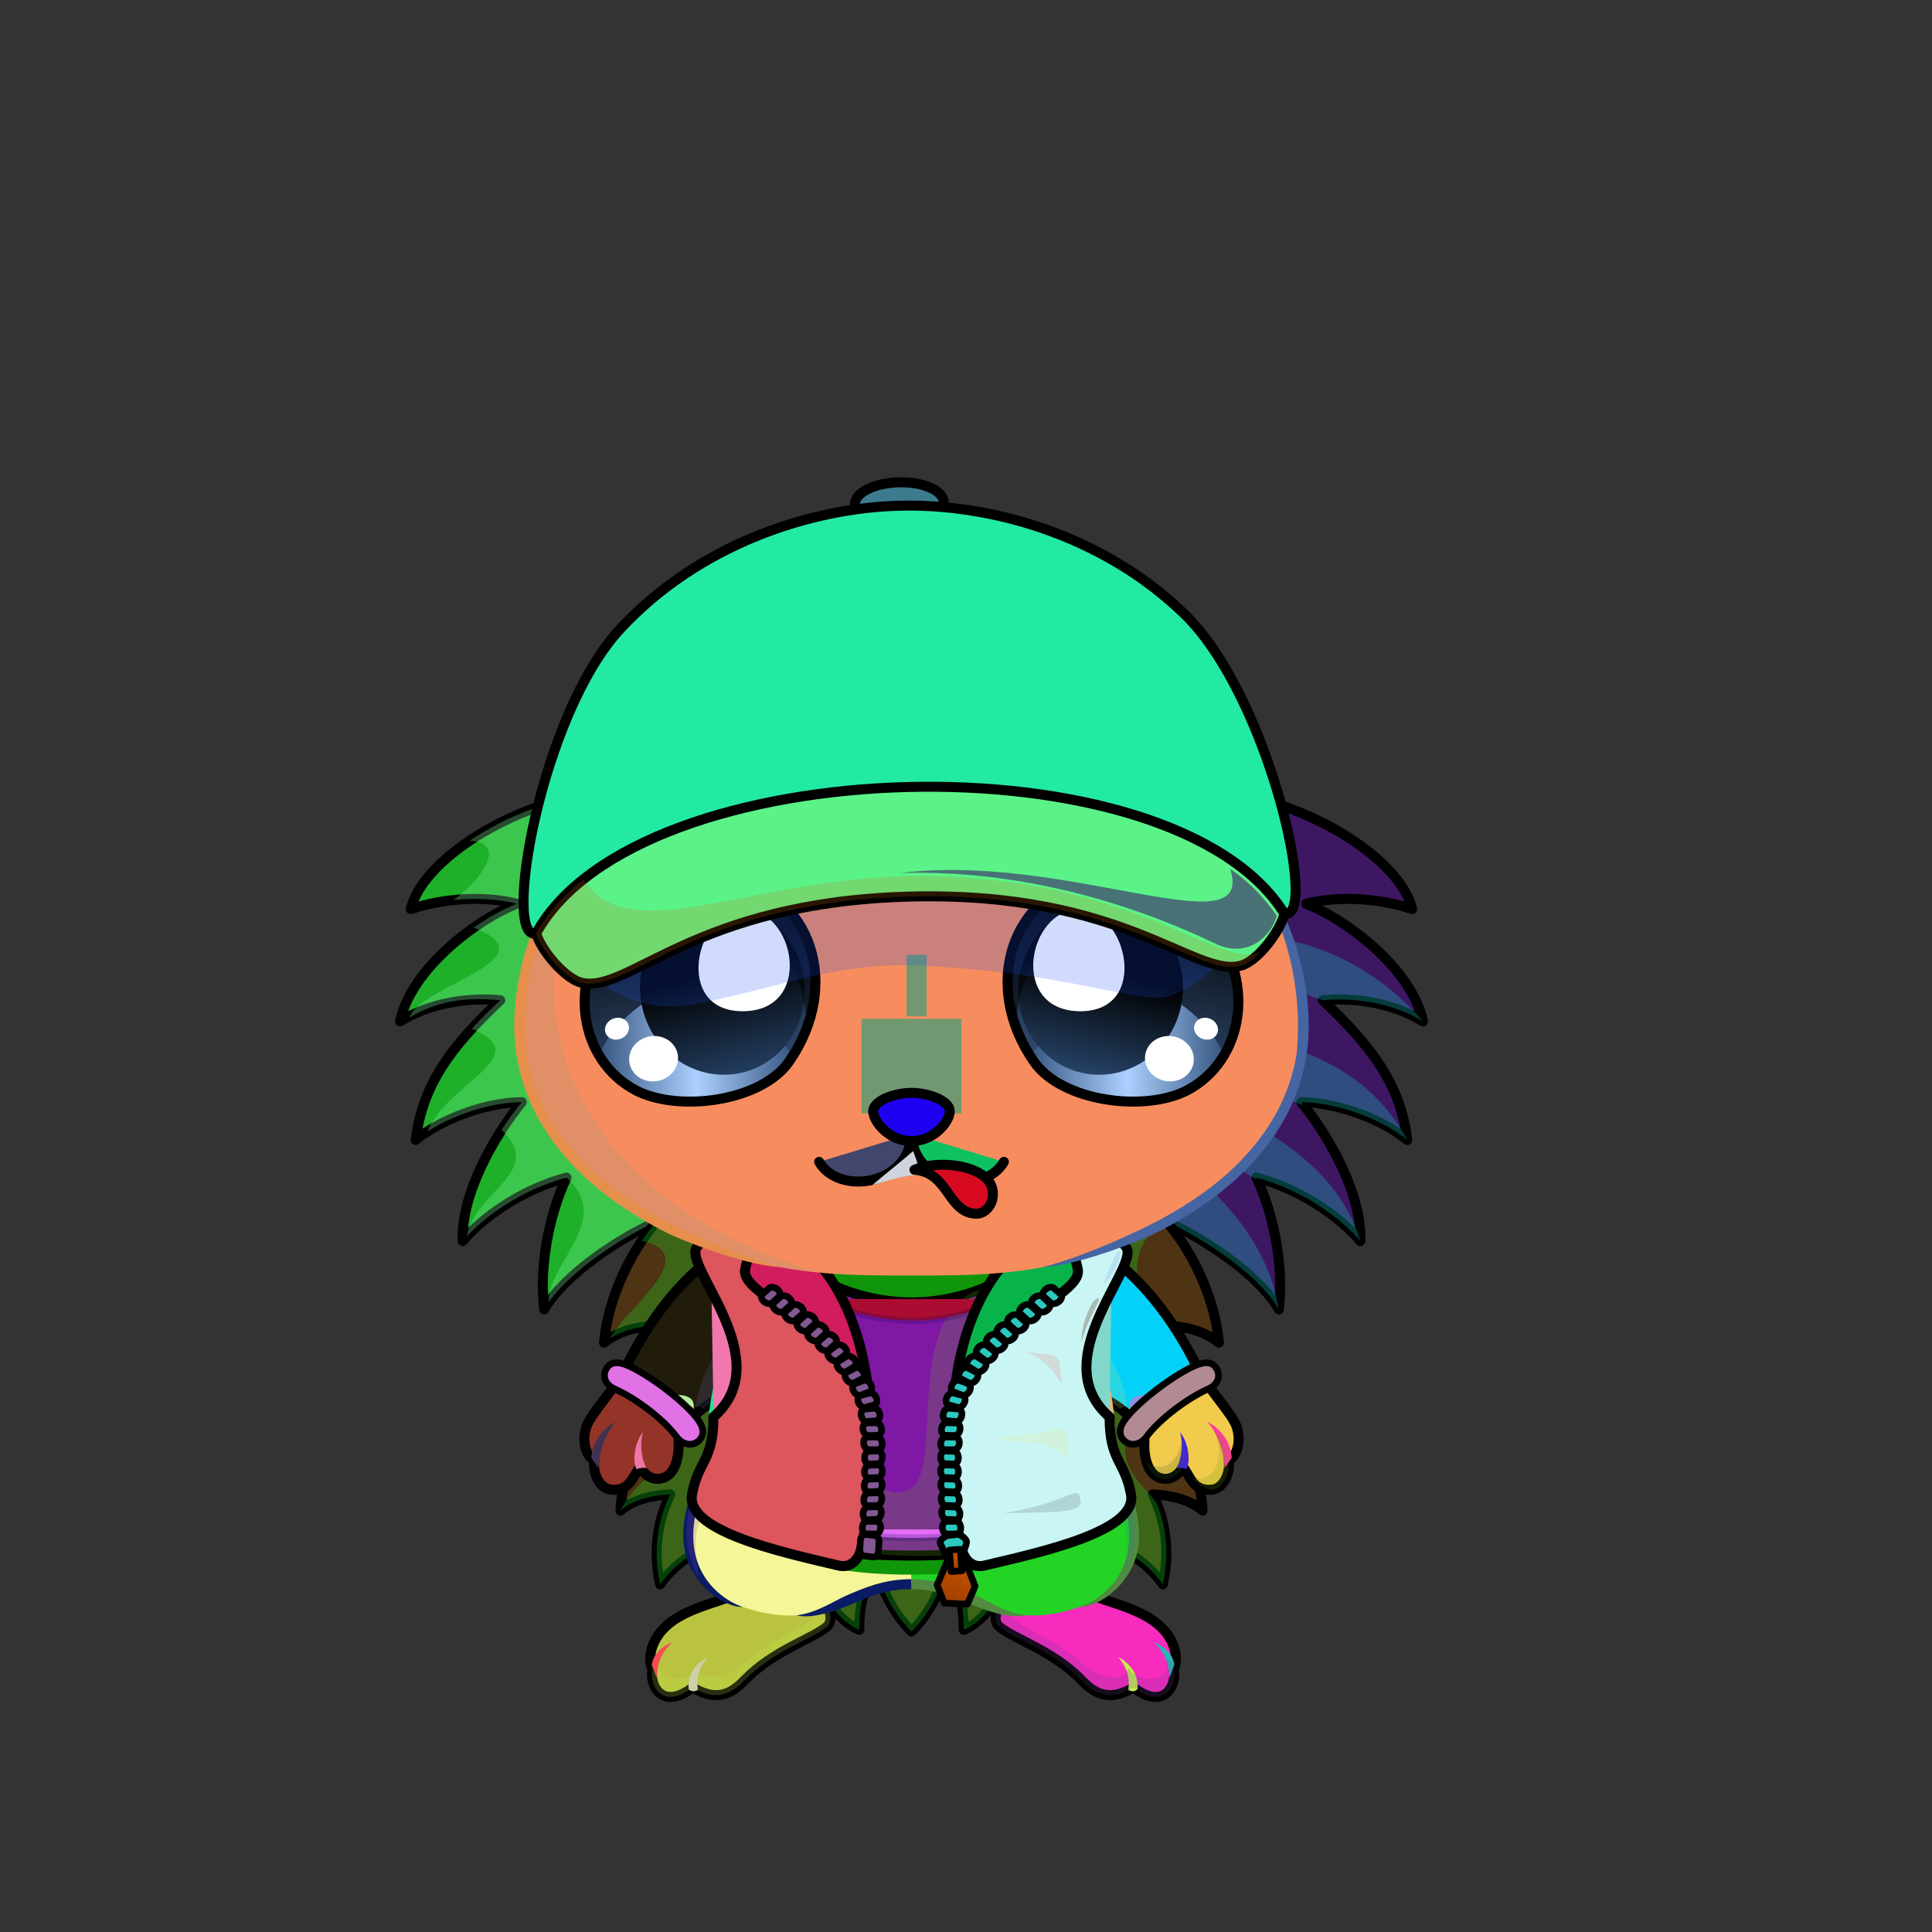 <svg xmlns="http://www.w3.org/2000/svg" xmlns:xlink="http://www.w3.org/1999/xlink" style="shape-rendering:geometricPrecision; text-rendering:geometricPrecision; image-rendering:optimizeQuality; fill-rule:evenodd; clip-rule:evenodd" version="1.1" viewBox="0 0 29000 29000" xml:space="preserve"><rect x="0" y="0" width="29000" height="29000" fill="#333333" stroke="none"/><defs><style type="text/css">.HairBack-Hedgehog0fil2 {fill:black;fill-opacity:0.302}
.HairBack-Hedgehog0fil0 {fill:url(#HairBack-Hedgehog0id162)}
.HairBack-Hedgehog0str0 {stroke:black;stroke-width:150;stroke-linecap:round;stroke-linejoin:round}
.HairBack-Hedgehog0fil1 {fill:url(#HairBack-Hedgehog0id161)}
.Tail-Hedgehog0fil2 {fill:black;fill-opacity:0.302}
.Tail-Hedgehog0fil29 {fill:url(#Tail-Hedgehog0id156)}
.Tail-Hedgehog0str0 {stroke:black;stroke-width:150;stroke-linecap:round;stroke-linejoin:round}
.RightFoot-Hedgehog0fil43 {fill:black}
.RightFoot-Hedgehog0fil11 {fill:black;fill-opacity:0.2}
.RightFoot-Hedgehog0fil42 {fill:#ffffff}
.RightFoot-Hedgehog0str0 {stroke:black;stroke-width:150;stroke-linecap:round;stroke-linejoin:round}
.RightLeg-Hedgehog0fil48 {fill:url(#RightLeg-Hedgehog0id47)}
.RightLeg-Hedgehog0fil10 {fill:black;fill-rule:nonzero}
.RightLeg-Hedgehog0fil11 {fill:black;fill-opacity:0.2}
.LeftFoot-Hedgehog0fil11 {fill:black;fill-opacity:0.2}
.LeftFoot-Hedgehog0fil43 {fill:black}
.LeftFoot-Hedgehog0fil42 {fill:#ffffff}
.LeftFoot-Hedgehog0str0 {stroke:black;stroke-width:150;stroke-linecap:round;stroke-linejoin:round}
.LeftLeg-Hedgehog0fil53 {fill:url(#LeftLeg-Hedgehog0id5)}
.LeftLeg-Hedgehog0fil10 {fill:black;fill-rule:nonzero}
.LeftLeg-Hedgehog0fil11 {fill:black;fill-opacity:0.2}
.RightHand-Hedgehog0fil11 {fill:black;fill-opacity:0.2}
.RightHand-Hedgehog0fil56 {fill:url(#RightHand-Hedgehog0id68)}
.RightHand-Hedgehog0str0 {stroke:black;stroke-width:150;stroke-linecap:round;stroke-linejoin:round}
.RightPaw-Hedgehog0fil61 {fill:#f6eddf}
.RightPaw-Hedgehog0fil43 {fill:black}
.RightPaw-Hedgehog0fil11 {fill:black;fill-opacity:0.2}
.RightPaw-Hedgehog0fil4 {fill:none}
.RightPaw-Hedgehog0str0 {stroke:black;stroke-width:150;stroke-linecap:round;stroke-linejoin:round}
.LeftHand-Hedgehog0fil11 {fill:black;fill-opacity:0.2}
.LeftHand-Hedgehog0fil64 {fill:url(#LeftHand-Hedgehog0id78)}
.LeftHand-Hedgehog0str0 {stroke:black;stroke-width:150;stroke-linecap:round;stroke-linejoin:round}
.Body-Hedgehog0fil67 {fill:url(#Body-Hedgehog0id9)}
.Body-Hedgehog0fil11 {fill:black;fill-opacity:0.2}
.Body-Hedgehog0fil10 {fill:black;fill-rule:nonzero}
.LeftPaw-Hedgehog0fil72 {fill:#f6eddf}
.LeftPaw-Hedgehog0fil11 {fill:black;fill-opacity:0.2}
.LeftPaw-Hedgehog0fil43 {fill:black}
.LeftPaw-Hedgehog0fil4 {fill:none}
.LeftPaw-Hedgehog0str0 {stroke:black;stroke-width:150;stroke-linecap:round;stroke-linejoin:round}
.Head-Hedgehog0fil111 {fill:url(#Head-Hedgehog0id4)}
.Head-Hedgehog0fil11 {fill:black;fill-opacity:0.2}
.Head-Hedgehog0fil10 {fill:black;fill-rule:nonzero}
.Mouth-Hedgehog7fil43 {fill:black}
.Mouth-Hedgehog7fil4 {fill:none}
.Mouth-Hedgehog7str0 {stroke:black;stroke-width:150;stroke-linecap:round;stroke-linejoin:round}
.Mouth-Hedgehog7fil122 {fill:url(#Mouth-Hedgehog7id159)}
.Eyes-Hedgehog0fil124 {fill:#a29685}
.Eyes-Hedgehog0fil11 {fill:black;fill-opacity:0.2}
.Eyes-Hedgehog0fil125 {fill:url(#Eyes-Hedgehog0id155)}
.Eyes-Hedgehog0fil126 {fill:url(#Eyes-Hedgehog0id118)}
.Eyes-Hedgehog0fil121 {fill:white}
.Eyes-Hedgehog0fil127 {fill:url(#Eyes-Hedgehog0id136)}
.Eyes-Hedgehog0fil128 {fill:black;fill-opacity:0.502}
.Eyes-Hedgehog0fil129 {fill:url(#Eyes-Hedgehog0id153)}
.Eyes-Hedgehog0fil130 {fill:url(#Eyes-Hedgehog0id117)}
.Eyes-Hedgehog0fil131 {fill:url(#Eyes-Hedgehog0id135)}
.Eyes-Hedgehog0fil4 {fill:none}
.Eyes-Hedgehog0str1 {stroke:black;stroke-width:150}
.Moustache-Hedgehog0fil4 {fill:none}
.Nose-Hedgehog0fil186 {fill:url(#Nose-Hedgehog0id133)}
.Nose-Hedgehog0str0 {stroke:black;stroke-width:150;stroke-linecap:round;stroke-linejoin:round}
.BraceletSteel-Smallfil10 {fill:url(#BraceletSteel-Smallid311);fill-rule:nonzero}
.BraceletSteel-Smallstr1 {stroke:black;stroke-width:100}
.BraceletSteel-Smallfil11 {fill:url(#BraceletSteel-Smallid310);fill-rule:nonzero}
.HatBaseballWhite-Smallfil24 {fill:black;fill-opacity:0.2}
.HatBaseballWhite-Smallfil395 {fill:url(#HatBaseballWhite-Smallid194)}
.HatBaseballWhite-Smallfil16 {fill:black;fill-opacity:0.302}
.HatBaseballWhite-Smallfil378 {fill:white;fill-opacity:0.8}
.HatBaseballWhite-Smallfil394 {fill:url(#HatBaseballWhite-Smallid132)}
.HatBaseballWhite-Smallstr2 {stroke:black;stroke-width:150;stroke-linecap:round;stroke-linejoin:round}
.HatBaseballWhite-Smallfil124 {fill:none}
.HatBaseballWhite-Smallstr29 {stroke:#6E6E6E;stroke-width:75;stroke-linecap:round;stroke-linejoin:round;stroke-dasharray:150 225;stroke-opacity:0.2}
.HatBaseballWhite-Smallstr30 {stroke:#6E6E6E;stroke-width:100;stroke-opacity:0.2}
.HatBaseballWhite-Smallfil2 {fill:none}
.HatBaseballWhite-Smallfil396 {fill:url(#HatBaseballWhite-Smallid204)}
.NecklaceContentos-Smallfil0 {fill:url(#NecklaceContentos-Smallid39)}
.NecklaceContentos-Smallfil2 {fill:#000066;fill-opacity:0.2}
.NecklaceContentos-Smallfil4 {fill:url(#NecklaceContentos-Smallid28)}
.NecklaceContentos-Smallfil5 {fill:black;fill-opacity:0.149}
.NecklaceContentos-Smallfil6 {fill:#FF6600}
.NecklaceContentos-Smallfil7 {fill:url(#NecklaceContentos-Smallid30)}
.NecklaceContentos-Smallfil8 {fill:white}
.NecklaceContentos-Smallfil13 {fill:#FFCC99;fill-opacity:0.302}
.NecklaceContentos-Smallfil14 {fill:#FFCC99;fill-opacity:0.2}
.NecklaceContentos-Smallfil1 {fill:none}
.NecklaceContentos-Smallstr0 {stroke:black;stroke-width:150;stroke-linecap:round;stroke-linejoin:round}
.NecklaceContentos-Smallfil3 {fill:none}
.NecklaceContentos-Smallstr1 {stroke:#000066;stroke-width:100;stroke-linecap:round;stroke-linejoin:round;stroke-opacity:0.2}
.NecklaceContentos-Smallstr2 {stroke:#C24E00;stroke-width:150}
.NecklaceContentos-Smallstr3 {stroke:#C24E00;stroke-width:100}
.NecklaceContentos-Smallfil9 {fill:url(#NecklaceContentos-Smallid20)}
.NecklaceContentos-Smallstr4 {stroke:black;stroke-width:100}
.NecklaceContentos-Smallfil10 {fill:url(#NecklaceContentos-Smallid25)}
.NecklaceContentos-Smallfil11 {fill:url(#NecklaceContentos-Smallid17)}
.NecklaceContentos-Smallstr5 {stroke:black;stroke-width:100;stroke-linecap:round;stroke-linejoin:round}
.NecklaceContentos-Smallfil12 {fill:url(#NecklaceContentos-Smallid22)}
</style><linearGradient gradientUnits="userSpaceOnUse" id="HairBack-Hedgehog0id162" x1="8824.32" x2="8824.32" xlink:href="#HairBack-Hedgehog0id6" y1="20216.8" y2="11906.6">
  </linearGradient><linearGradient gradientUnits="userSpaceOnUse" id="HairBack-Hedgehog0id161" x1="18539.6" x2="18539.6" xlink:href="#HairBack-Hedgehog0id6" y1="20216.8" y2="11906.6">
  </linearGradient><linearGradient gradientUnits="userSpaceOnUse" id="Tail-Hedgehog0id156" x1="13681.9" x2="13681.9" xlink:href="#Tail-Hedgehog0id6" y1="18011.3" y2="24488.9">
  </linearGradient><linearGradient gradientUnits="objectBoundingBox" id="RightLeg-Hedgehog0id47" x1="50%" x2="50%" xlink:href="#RightLeg-Hedgehog0id5" y1="100%" y2="0%">
  </linearGradient><linearGradient gradientUnits="objectBoundingBox" id="LeftLeg-Hedgehog0id5" x1="50%" x2="50%" y1="100%" y2="0%">
   <stop offset="0" style="stop-opacity:1; stop-color:#ffffff"/>
   <stop offset="0.212" style="stop-opacity:1; stop-color:#ffffff"/>
   <stop offset="1" style="stop-opacity:1; stop-color:#f6eddf"/>
  </linearGradient><linearGradient gradientUnits="objectBoundingBox" id="RightHand-Hedgehog0id68" x1="30.208%" x2="69.792%" y1="5.019%" y2="94.98%">
   <stop offset="0" style="stop-opacity:1; stop-color:#cfc3b2"/>
   <stop offset="0.141" style="stop-opacity:1; stop-color:#cfc3b2"/>
   <stop offset="0.71" style="stop-opacity:1; stop-color:#f6eddf"/>
   <stop offset="1" style="stop-opacity:1; stop-color:#f6eddf"/>
  </linearGradient><linearGradient gradientUnits="objectBoundingBox" id="LeftHand-Hedgehog0id78" x1="69.792%" x2="30.208%" xlink:href="#LeftHand-Hedgehog0id68" y1="5.019%" y2="94.98%">
  </linearGradient><linearGradient gradientUnits="objectBoundingBox" id="Body-Hedgehog0id9" x1="50%" x2="50%" y1="0%" y2="100%">
   <stop offset="0" style="stop-opacity:1; stop-color:#cfc3b2"/>
   <stop offset="0.102" style="stop-opacity:1; stop-color:#cfc3b2"/>
   <stop offset="0.349" style="stop-opacity:1; stop-color:#f6eddf"/>
   <stop offset="1" style="stop-opacity:1; stop-color:#ffffff"/>
  </linearGradient><linearGradient gradientUnits="objectBoundingBox" id="Head-Hedgehog0id4" x1="50%" x2="50%" y1="100%" y2="0%">
   <stop offset="0" style="stop-opacity:1; stop-color:#cfc3b2"/>
   <stop offset="0.251" style="stop-opacity:1; stop-color:#f6eddf"/>
   <stop offset="0.761" style="stop-opacity:1; stop-color:#ffffff"/>
   <stop offset="1" style="stop-opacity:1; stop-color:#ffffff"/>
  </linearGradient><linearGradient gradientUnits="userSpaceOnUse" id="Mouth-Hedgehog7id159" x1="14345.9" x2="14284.2" xlink:href="#Mouth-Hedgehog7id1" y1="18230.4" y2="17471">
  </linearGradient><linearGradient gradientUnits="objectBoundingBox" id="Eyes-Hedgehog0id155" x1="60.614%" x2="39.386%" xlink:href="#Eyes-Hedgehog0id0" y1="97.906%" y2="2.093%">
  </linearGradient><linearGradient gradientUnits="objectBoundingBox" id="Eyes-Hedgehog0id118" x1="0%" x2="100%" xlink:href="#Eyes-Hedgehog0id43" y1="50%" y2="50%">
  </linearGradient><linearGradient gradientUnits="objectBoundingBox" id="Eyes-Hedgehog0id136" x1="38.012%" x2="61.988%" xlink:href="#Eyes-Hedgehog0id75" y1="1.178%" y2="98.822%">
  </linearGradient><linearGradient gradientUnits="userSpaceOnUse" id="Eyes-Hedgehog0id153" x1="16488.2" x2="17223.7" xlink:href="#Eyes-Hedgehog0id0" y1="16464" y2="13186.4">
  </linearGradient><linearGradient gradientUnits="userSpaceOnUse" id="Eyes-Hedgehog0id117" x1="15449.3" x2="18370.2" xlink:href="#Eyes-Hedgehog0id43" y1="15687.7" y2="15687.7">
  </linearGradient><linearGradient gradientUnits="userSpaceOnUse" id="Eyes-Hedgehog0id135" x1="16817.7" x2="16224.7" xlink:href="#Eyes-Hedgehog0id75" y1="13591.9" y2="16102.4">
  </linearGradient><linearGradient gradientUnits="userSpaceOnUse" id="Nose-Hedgehog0id133" x1="13681.9" x2="13681.9" y1="16404" y2="17128.6">
   <stop offset="0" style="stop-opacity:1; stop-color:#FFCCCC"/>
   <stop offset="1" style="stop-opacity:1; stop-color:#B37173"/>
  </linearGradient><linearGradient gradientUnits="userSpaceOnUse" id="BraceletSteel-Smallid311" x1="9277.62" x2="10345.2" xlink:href="#BraceletSteel-Smallid310" y1="20629.7" y2="21505.2">
  </linearGradient><linearGradient gradientUnits="userSpaceOnUse" id="HatBaseballWhite-Smallid194" x1="8444.41" x2="18860.9" y1="11935.6" y2="9667.77">
   <stop offset="0" style="stop-opacity:1; stop-color:#CFCFCF"/>
   <stop offset="0.302" style="stop-opacity:1; stop-color:#E3E3E3"/>
   <stop offset="0.71" style="stop-opacity:1; stop-color:white"/>
   <stop offset="1" style="stop-opacity:1; stop-color:#F2F2F2"/>
  </linearGradient><linearGradient gradientUnits="userSpaceOnUse" id="HatBaseballWhite-Smallid132" x1="12857.3" x2="14138.9" y1="7589.07" y2="7517.85">
   <stop offset="0" style="stop-opacity:1; stop-color:#D6D6D6"/>
   <stop offset="0.588" style="stop-opacity:1; stop-color:#FCFCFC"/>
   <stop offset="1" style="stop-opacity:1; stop-color:#E1E1E1"/>
  </linearGradient><linearGradient gradientUnits="userSpaceOnUse" id="HatBaseballWhite-Smallid204" x1="8527.59" x2="18799.5" xlink:href="#HatBaseballWhite-Smallid194" y1="13798.6" y2="12775.2">
  </linearGradient><linearGradient gradientUnits="userSpaceOnUse" id="NecklaceContentos-Smallid39" x1="13587.9" x2="13587.9" xlink:href="#NecklaceContentos-Smallid37" y1="18475.6" y2="23350">
  </linearGradient><linearGradient gradientUnits="userSpaceOnUse" id="NecklaceContentos-Smallid28" x1="11342.4" x2="12109.4" xlink:href="#NecklaceContentos-Smallid6" y1="23321.4" y2="18627.9">
  </linearGradient><linearGradient gradientUnits="userSpaceOnUse" id="NecklaceContentos-Smallid30" x1="15254.4" x2="16021.4" xlink:href="#NecklaceContentos-Smallid6" y1="23321.4" y2="18627.9">
  </linearGradient><linearGradient gradientUnits="userSpaceOnUse" id="NecklaceContentos-Smallid20" x1="11707.8" x2="12965" xlink:href="#NecklaceContentos-Smallid8" y1="22954.6" y2="19738">
  </linearGradient><linearGradient gradientUnits="userSpaceOnUse" id="NecklaceContentos-Smallid25" x1="14394.6" x2="15652.5" xlink:href="#NecklaceContentos-Smallid8" y1="22955.5" y2="19737">
  </linearGradient><linearGradient gradientUnits="userSpaceOnUse" id="NecklaceContentos-Smallid17" x1="14223.9" x2="14479" xlink:href="#NecklaceContentos-Smallid8" y1="24029.9" y2="23377.2">
  </linearGradient><linearGradient gradientUnits="userSpaceOnUse" id="NecklaceContentos-Smallid22" x1="14317.7" x2="14371.1" xlink:href="#NecklaceContentos-Smallid8" y1="23561.7" y2="23282.8">
  </linearGradient><linearGradient gradientUnits="userSpaceOnUse" id="HairBack-Hedgehog0id6" x1="13681.9" x2="13681.9" y1="6728.09" y2="11806.7">
   <stop offset="0" style="stop-opacity:1; stop-color:#403b30"/>
   <stop offset="1" style="stop-opacity:1; stop-color:#59554c"/>
  </linearGradient><linearGradient gradientUnits="userSpaceOnUse" id="Tail-Hedgehog0id6" x1="13681.9" x2="13681.9" y1="6728.09" y2="11806.7">
   <stop offset="0" style="stop-opacity:1; stop-color:#403b30"/>
   <stop offset="1" style="stop-opacity:1; stop-color:#59554c"/>
  </linearGradient><linearGradient gradientUnits="objectBoundingBox" id="RightLeg-Hedgehog0id5" x1="50%" x2="50%" y1="100%" y2="0%">
   <stop offset="0" style="stop-opacity:1; stop-color:#ffffff"/>
   <stop offset="0.212" style="stop-opacity:1; stop-color:#ffffff"/>
   <stop offset="1" style="stop-opacity:1; stop-color:#f6eddf"/>
  </linearGradient><linearGradient gradientUnits="objectBoundingBox" id="LeftHand-Hedgehog0id68" x1="30.208%" x2="69.792%" y1="5.019%" y2="94.98%">
   <stop offset="0" style="stop-opacity:1; stop-color:#cfc3b2"/>
   <stop offset="0.141" style="stop-opacity:1; stop-color:#cfc3b2"/>
   <stop offset="0.71" style="stop-opacity:1; stop-color:#f6eddf"/>
   <stop offset="1" style="stop-opacity:1; stop-color:#f6eddf"/>
  </linearGradient><linearGradient gradientUnits="userSpaceOnUse" id="Mouth-Hedgehog7id1" x1="13682.6" x2="13682.6" y1="18074.1" y2="17483.4">
   <stop offset="0" style="stop-opacity:1; stop-color:#FF9999"/>
   <stop offset="0.38" style="stop-opacity:1; stop-color:#FC8F91"/>
   <stop offset="1" style="stop-opacity:1; stop-color:#C46668"/>
  </linearGradient><linearGradient gradientUnits="userSpaceOnUse" id="Eyes-Hedgehog0id0" x1="10654.3" x2="10654.3" y1="16581.4" y2="13705.6">
   <stop offset="0" style="stop-opacity:1; stop-color:#365680"/>
   <stop offset="1" style="stop-opacity:1; stop-color:black"/>
  </linearGradient><linearGradient gradientUnits="userSpaceOnUse" id="Eyes-Hedgehog0id43" x1="9336.13" x2="12327.3" y1="15064.6" y2="15064.6">
   <stop offset="0" style="stop-opacity:1; stop-color:#365680"/>
   <stop offset="0.502" style="stop-opacity:1; stop-color:#acd0ff"/>
   <stop offset="1" style="stop-opacity:1; stop-color:#365680"/>
  </linearGradient><linearGradient gradientUnits="userSpaceOnUse" id="Eyes-Hedgehog0id75" x1="16987" x2="16987" y1="13705.8" y2="15976.6">
   <stop offset="0" style="stop-opacity:1; stop-color:black"/>
   <stop offset="0.4" style="stop-opacity:1; stop-color:black"/>
   <stop offset="1" style="stop-opacity:1; stop-color:#264266"/>
  </linearGradient><linearGradient gradientUnits="userSpaceOnUse" id="BraceletSteel-Smallid310" x1="18086.3" x2="17018.7" y1="20629.7" y2="21505.2">
   <stop offset="0" style="stop-opacity:1; stop-color:#424352"/>
   <stop offset="0.11" style="stop-opacity:1; stop-color:#848690"/>
   <stop offset="0.251" style="stop-opacity:1; stop-color:#FFFFFC"/>
   <stop offset="0.471" style="stop-opacity:1; stop-color:#8D8F99"/>
   <stop offset="0.78" style="stop-opacity:1; stop-color:#16171A"/>
   <stop offset="1" style="stop-opacity:1; stop-color:#42444D"/>
  </linearGradient><linearGradient gradientUnits="userSpaceOnUse" id="NecklaceContentos-Smallid37" x1="13587.4" x2="13587.4" y1="17464.9" y2="22624.5">
   <stop offset="0" style="stop-opacity:1; stop-color:#0EC7FE"/>
   <stop offset="1" style="stop-opacity:1; stop-color:#495AFF"/>
  </linearGradient><linearGradient gradientUnits="userSpaceOnUse" id="NecklaceContentos-Smallid6" x1="15262.5" x2="16033.4" y1="22594.2" y2="17626.1">
   <stop offset="0" style="stop-opacity:1; stop-color:#FF7C24"/>
   <stop offset="1" style="stop-opacity:1; stop-color:#EB5E00"/>
  </linearGradient><linearGradient gradientUnits="userSpaceOnUse" id="NecklaceContentos-Smallid8" x1="14398.2" x2="15662.6" y1="22206.9" y2="18800.2">
   <stop offset="0" style="stop-opacity:1; stop-color:#A14000"/>
   <stop offset="1" style="stop-opacity:1; stop-color:#CC5100"/>
  </linearGradient></defs><g id="HairBack-Hedgehog0">
  <animateTransform additive="sum" attributeName="transform" dur="10" repeatCount="indefinite" type="translate" values="0;0 200;0;0 200;0;0 200;0;0 200;0"/>
  <g id="_1891249983072">
   <path class="HairBack-Hedgehog0fil0 HairBack-Hedgehog0str0" d="M9544 11951c-1108,-270 -3152,751 -3378,1696 513,-174 1138,-200 1592,-81 -597,230 -1586,973 -1754,1766 460,-285 1053,-363 1505,-318 -745,702 -1165,1266 -1269,2097 349,-288 1008,-560 1592,-568 -408,499 -913,1377 -887,2085 291,-346 873,-769 1559,-952 -274,581 -410,1366 -336,1978 291,-511 1133,-1083 1790,-1363 -82,563 -134,1400 26,1926 553,-772 1107,-1543 1660,-2314 -2186,-867 -3008,-2237 -2100,-5952z" style="fill:#1fb02a"/>
   <path class="HairBack-Hedgehog0fil1 HairBack-Hedgehog0str0" d="M17820 11951c1108,-270 3152,751 3378,1696 -513,-174 -1138,-200 -1592,-81 597,230 1586,973 1754,1766 -460,-285 -1053,-363 -1505,-318 745,702 1165,1266 1269,2097 -349,-288 -1008,-560 -1592,-568 408,499 913,1377 887,2085 -292,-346 -873,-769 -1559,-952 274,581 410,1366 336,1978 -291,-511 -1133,-1083 -1790,-1363 82,563 134,1400 -26,1926 -553,-772 -1107,-1543 -1661,-2314 2186,-867 3009,-2237 2101,-5952z" style="fill:#3e1763"/>
  </g>
  <path class="HairBack-Hedgehog0fil2" d="M21360 15332c-460,-285 -1053,-363 -1505,-318 -196,-68 -391,-137 -586,-205 -22,291 -44,582 -66,874 859,224 1515,681 1921,1428 -349,-288 -1008,-560 -1592,-568 93,114 -191,-50 -257,-78 -154,135 -309,270 -463,405 866,482 1402,1067 1607,1758 -292,-346 -873,-769 -1559,-952 40,84 -364,-202 -413,-232 -218,26 -435,52 -653,78 662,526 1259,1235 1399,2127 -265,-459 -969,-965 -1584,-1265 -273,-248 -546,-496 -819,-745 78,-150 156,-300 234,-450 651,-512 1038,-1193 1136,-2185 226,-434 517,-517 743,-952 904,61 1809,523 2457,1280z" style="fill:#10cac1"/>
  <path class="HairBack-Hedgehog0fil2" d="M9544 11951c-15,-4 -30,-7 -45,-10 -335,15 -669,31 -1003,47 -500,116 -1024,347 -1450,633 590,17 171,608 -243,889 339,-35 679,-17 955,56 -189,73 -417,197 -646,357 1193,476 -780,854 -967,1351 456,-276 917,-304 1364,-260 -157,148 -300,290 -428,429 994,397 -382,823 -664,1540 368,-235 918,-434 1415,-440 -98,120 -202,262 -302,417 662,624 -398,914 -523,1598 308,-332 857,-711 1497,-882 713,638 -283,1276 -268,1871 340,-482 1111,-996 1722,-1256 -82,563 -134,1400 26,1926 553,-772 1107,-1543 1660,-2314 -2186,-867 -3008,-2237 -2100,-5952z" style="fill:#81f99f"/>
 </g><g id="Tail-Hedgehog0">
 <animateTransform additive="sum" attributeName="transform" dur="10" repeatCount="indefinite" type="translate" values="0;0 200;0;0 200;0;0 200;0;0 200;0"/>
  <g id="_1891249960224">
   <path class="Tail-Hedgehog0fil29 Tail-Hedgehog0str0" d="M10243 18011c-510,276 -1099,1258 -1176,2143 337,-271 804,-279 1126,-224 -586,264 -943,844 -960,1362 288,-215 636,-398 1044,-381 -498,400 -927,989 -963,1764 190,-172 506,-235 747,-244 -218,450 -249,900 -152,1350 188,-263 466,-491 841,-600 384,-112 1462,128 1523,454 62,326 324,707 625,829 1,-287 30,-617 271,-889 96,379 296,699 513,914 217,-215 416,-535 513,-914 241,272 270,602 271,889 301,-122 563,-503 625,-829 61,-326 1138,-566 1523,-454 375,109 652,337 841,600 97,-450 66,-900 -152,-1350 241,9 557,72 747,244 -36,-775 -465,-1364 -963,-1764 408,-17 756,166 1043,381 -16,-518 -373,-1098 -959,-1362 322,-55 789,-47 1125,224 -76,-885 -665,-1867 -1175,-2143 -670,147 -2745,630 -3415,776l-24 -5 -24 5c-670,-146 -2745,-629 -3415,-776z" style="fill:#4e3412"/>
   <path class="Tail-Hedgehog0fil2" d="M10194 18040c-189,117 -385,325 -560,585 941,205 -259,1028 -480,1467 327,-210 744,-213 1039,-162 438,198 -561,567 -594,1134 204,-100 430,-163 678,-153 552,663 -651,1099 -963,1764 190,-172 506,-235 747,-244 -218,450 -249,900 -152,1350 188,-263 466,-491 841,-600 384,-112 1462,128 1523,454 62,326 324,707 625,829 1,-287 30,-617 271,-889 96,379 296,699 513,914 217,-215 416,-535 513,-914 241,272 270,602 271,889 301,-122 563,-503 625,-829 61,-326 1138,-566 1523,-454 375,109 652,337 841,600 86,-400 71,-800 -86,-1200 -136,-245 -526,-445 -473,-927 72,-653 339,-1711 295,-2114 -244,-477 -122,-923 282,-1242 -117,-125 -236,-224 -352,-287 -670,147 -2745,630 -3415,776 -8,-2 -16,-3 -24,-5 -8,2 -16,3 -24,5 -648,-142 -2611,-598 -3345,-760 -40,4 -79,9 -119,13z" style="fill:#14d827"/>
  </g>
 </g><g id="RightFoot-Hedgehog0">
  <path class="RightFoot-Hedgehog0fil42 RightFoot-Hedgehog0str0" d="M17616 25049c58,229 -133,641 -602,281 -416,252 -643,30 -786,-117 -427,-437 -1001,-608 -1224,-792 -174,-144 96,-471 85,-641 326,80 773,48 1052,-20 166,306 1110,284 1425,840 100,176 108,360 50,449z" style="fill:#f82bbf"/>
  <path class="RightFoot-Hedgehog0fil43" d="M17075 25357c18,-210 -100,-383 -289,-485 131,162 175,299 151,492 36,28 93,34 138,-7z" style="fill:#c3f04c"/>
  <path class="RightFoot-Hedgehog0fil43" d="M17627 24985c-28,-165 -141,-261 -310,-338 177,173 216,307 240,534 21,-62 50,-133 70,-196z" style="fill:#28b4b3"/>
  <path class="RightFoot-Hedgehog0fil11" d="M17616 25049c58,229 -133,641 -602,281 -416,252 -643,30 -786,-117 -427,-437 -1001,-608 -1224,-792 -111,-92 -42,-257 20,-409 59,405 671,455 1222,959 269,246 667,277 693,61 92,226 704,254 554,-143 42,29 93,66 147,105 -6,21 -14,40 -24,55z" style="fill:#6c3d92"/>
 </g><g id="LeftFoot-Hedgehog0">
  <path class="LeftFoot-Hedgehog0fil42 LeftFoot-Hedgehog0str0" d="M9796 25049c-58,229 132,641 602,281 416,252 642,30 786,-117 427,-437 1000,-608 1223,-792 175,-144 -96,-471 -84,-641 -326,80 -774,48 -1053,-20 -166,306 -1110,284 -1425,840 -100,176 -108,360 -49,449z" style="fill:#bac33f"/>
  <path class="LeftFoot-Hedgehog0fil11" d="M9796 25049c-58,229 132,641 602,281 416,252 642,30 786,-117 427,-437 1000,-608 1223,-792 111,-92 42,-257 -20,-409 -59,405 -671,455 -1222,959 -268,246 -666,277 -692,61 -93,226 -705,254 -554,-143 -43,29 -94,66 -148,105 6,21 14,40 25,55z" style="fill:#c2ed53"/>
  <path class="LeftFoot-Hedgehog0fil43" d="M10337 25357c-19,-210 99,-383 288,-485 -131,162 -175,299 -151,492 -35,28 -93,34 -137,-7z" style="fill:#cfcfab"/>
  <path class="LeftFoot-Hedgehog0fil43" d="M9784 24985c29,-165 142,-261 311,-338 -178,173 -217,307 -241,534 -20,-62 -49,-133 -70,-196z" style="fill:#f54d53"/>
 </g><g id="RightLeg-Hedgehog0">
  <path class="RightLeg-Hedgehog0fil48" d="M13668 23779c967,1 1275,748 2492,357 1135,-365 1011,-1425 437,-2346l-1468 -574c-289,401 -798,1265 -1461,1300l0 1263z" style="fill:#23d424"/>
  <path class="RightLeg-Hedgehog0fil10" d="M13678 23853c373,1 647,119 917,236 100,43 536,225 802,158 -304,-37 -584,-227 -743,-296 -283,-122 -571,-246 -976,-247l0 149zm2756 -2176c149,216 274,444 364,670 100,250 156,499 152,728 -14,725 -589,997 -739,1045 276,14 875,-379 888,-1043 5,-249 -55,-517 -162,-785 -99,-250 -240,-501 -408,-739l-95 124z" style="fill:#528b41"/>
  <path class="RightLeg-Hedgehog0fil11" d="M16859 23678c291,-452 265,-1206 -216,-1646 -364,384 -390,545 -378,566 409,-250 803,197 594,1080z" style="fill:#1a889c"/>
 </g><g id="LeftLeg-Hedgehog0">
  <path class="LeftLeg-Hedgehog0fil53" d="M13678 23779c-968,1 -1266,748 -2483,357 -1135,-365 -1010,-1425 -437,-2346l1468 -574c289,401 788,1265 1452,1300l0 1263z" style="fill:#f5f697"/>
  <path class="LeftLeg-Hedgehog0fil10" d="M13678 23853c-374,1 -648,119 -918,236 -100,43 -536,225 -802,158 304,-37 584,-227 743,-296 283,-122 571,-246 977,-247l0 149zm-2756 -2176c-150,216 -275,444 -365,670 -100,250 -156,499 -151,728 13,725 588,997 738,1045 -276,14 -875,-379 -888,-1043 -5,-249 55,-517 162,-785 99,-250 240,-501 408,-739l96 124z" style="fill:#091c65"/>
  <path class="LeftLeg-Hedgehog0fil11" d="M10497 23678c-292,-452 -266,-1206 215,-1646 364,384 390,545 378,566 -409,-250 -803,197 -593,1080z" style="fill:#943ccc"/>
 </g><g id="RightHand-Hedgehog0">
 <animateTransform additive="sum" attributeName="transform" dur="10" repeatCount="indefinite" type="translate" values="0;0 200;0;0 200;0;0 200;0;0 200;0"/>
  <path class="RightHand-Hedgehog0fil56 RightHand-Hedgehog0str0" d="M16378 18692c699,369 1263,1150 1599,1845 252,523 -745,991 -1014,732 -193,-186 -386,-294 -613,-339 -83,-786 -377,-1485 -807,-1998 351,-62 639,-144 835,-240z" style="fill:#03d1f8"/>
  <path class="RightHand-Hedgehog0fil11" d="M16936 21243c-185,-170 -370,-270 -586,-313 -47,-446 -162,-864 -332,-1237 615,434 879,1022 918,1550z" style="fill:#c5ec7f"/>
 </g><g id="LeftHand-Hedgehog0">
 <animateTransform additive="sum" attributeName="transform" dur="10" repeatCount="indefinite" type="translate" values="0;0 200;0;0 200;0;0 200;0;0 200;0"/>
  <path class="LeftHand-Hedgehog0fil64 LeftHand-Hedgehog0str0" d="M10986 18692c-699,369 -1263,1150 -1599,1845 -252,523 745,991 1013,732 194,-186 387,-294 614,-339 83,-786 377,-1485 807,-1998 -351,-62 -639,-144 -835,-240z" style="fill:#201c09"/>
  <path class="LeftHand-Hedgehog0fil11" d="M10428 21243c184,-170 370,-270 586,-313 47,-446 162,-864 332,-1237 -615,434 -879,1022 -918,1550z" style="fill:#6267ad"/>
 </g><g id="Body-Hedgehog0">
 <animateTransform additive="sum" attributeName="transform" dur="10" repeatCount="indefinite" type="translate" values="0;0 200;0;0 200;0;0 200;0;0 200;0"/>
  <path class="Body-Hedgehog0fil67" d="M13682 23636c-1477,0 -2736,-317 -2979,-1737 -144,-843 286,-2153 892,-3046 556,109 1286,175 2087,175 801,0 1531,-66 2087,-175 606,893 1036,2203 892,3046 -243,1420 -1502,1737 -2979,1737z" style="fill:#109709"/>
  <path class="Body-Hedgehog0fil11" d="M11882 23368c-610,-246 -1046,-692 -1179,-1469 -57,-332 -24,-737 73,-1161 44,1407 281,2075 1106,2630z" style="fill:#9d4799"/>
  <path class="Body-Hedgehog0fil10" d="M10914 22537c-141,-186 -224,-430 -261,-694 -28,-202 -29,-416 -9,-626 35,-378 197,-1016 416,-1358 -130,315 -277,999 -296,1371 -23,438 13,904 150,1307z" style="fill:#33db90"/>
  <path class="Body-Hedgehog0fil11" d="M15481 23368c611,-246 1047,-692 1180,-1469 57,-332 24,-737 -73,-1161 -44,1407 -281,2075 -1107,2630z" style="fill:#2cefbc"/>
  <path class="Body-Hedgehog0fil10" d="M16450 22537c249,-328 316,-836 270,-1320 -35,-378 -197,-1016 -416,-1358 130,315 277,999 296,1371 23,438 -13,904 -150,1307z" style="fill:#dfb97d"/>
 </g><g id="RightPaw-Hedgehog0">
 <animateTransform additive="sum" attributeName="transform" dur="10" repeatCount="indefinite" type="translate" values="0;0 200;0;0 200;0;0 200;0;0 200;0"/>
  <path class="RightPaw-Hedgehog0fil61" d="M17864 20421c184,453 629,783 699,998 77,240 -18,466 -126,513 38,206 -104,428 -245,428 -293,0 -324,-205 -437,-341 -104,194 -282,219 -407,135 -156,-104 -201,-398 -167,-539 -32,-115 -136,-329 -216,-410 -165,-601 1086,134 899,-784z" style="fill:#8c92dd"/>
  <path class="RightPaw-Hedgehog0fil4 RightPaw-Hedgehog0str0" d="M17930 20445c178,390 563,759 633,974 77,240 -11,453 -119,500 27,201 -81,425 -252,441 -291,28 -324,-205 -437,-341 -99,188 -283,219 -407,135 -129,-86 -185,-306 -169,-538 -54,-150 -178,-313 -300,-425" style="fill:#f1cb4c"/>
  <path class="RightPaw-Hedgehog0fil43" d="M17658 22038c71,-116 109,-352 54,-541 122,143 164,426 98,556 -33,-15 -109,-28 -152,-15z" style="fill:#4426d7"/>
  <path class="RightPaw-Hedgehog0fil43" d="M18383 22035c-21,-280 -114,-523 -262,-696 185,99 351,283 368,545 -35,48 -71,103 -106,151z" style="fill:#fd3b9c"/>
  <path class="RightPaw-Hedgehog0fil11" d="M17726 22066c-105,150 -264,165 -378,88 -68,-45 -114,-125 -143,-214 212,167 465,72 544,-351 10,106 19,211 29,317 -17,53 -35,106 -52,160z" style="fill:#3e6223"/>
  <path class="RightPaw-Hedgehog0fil11" d="M18473 21910c-12,10 -24,17 -36,22 38,206 -104,428 -245,428 -120,0 -240,-124 -296,-175 326,81 529,-299 303,-766 56,64 111,127 167,191 35,100 71,200 107,300z" style="fill:#6c9d09"/>
 </g><g id="LeftPaw-Hedgehog0">
 <animateTransform additive="sum" attributeName="transform" dur="10" repeatCount="indefinite" type="translate" values="0;0 200;0;0 200;0;0 200;0;0 200;0"/>
  <path class="LeftPaw-Hedgehog0fil72" d="M9500 20421c-184,453 -629,783 -699,998 -78,240 18,466 125,513 -37,206 105,428 246,428 293,0 324,-205 437,-341 104,194 282,219 407,135 156,-104 201,-398 167,-539 32,-115 136,-329 216,-410 165,-601 -1086,134 -899,-784z" style="fill:#b5eda1"/>
  <path class="LeftPaw-Hedgehog0fil11" d="M9638 22066c105,150 264,165 378,88 67,-45 114,-125 143,-214 -212,167 -465,72 -544,-351 -10,106 -19,211 -29,317 17,53 34,106 52,160z" style="fill:#d8b7eb"/>
  <path class="LeftPaw-Hedgehog0fil11" d="M8891 21910c12,10 23,17 35,22 -37,206 105,428 246,428 120,0 240,-124 296,-175 -326,81 -529,-299 -304,-766 -55,64 -110,127 -166,191 -35,100 -71,200 -107,300z" style="fill:#adfe1b"/>
  <path class="LeftPaw-Hedgehog0fil4 LeftPaw-Hedgehog0str0" d="M9434 20445c-179,390 -563,759 -633,974 -78,240 11,453 119,500 -27,201 81,425 252,441 291,28 324,-205 437,-341 99,188 282,219 407,135 128,-86 184,-306 169,-538 54,-150 178,-313 300,-425" style="fill:#943428"/>
  <path class="LeftPaw-Hedgehog0fil43" d="M8981 22035c21,-280 114,-523 262,-696 -185,99 -351,283 -368,545 35,48 71,103 106,151z" style="fill:#413251"/>
  <path class="LeftPaw-Hedgehog0fil43" d="M9706 22038c-71,-116 -109,-352 -54,-541 -122,143 -164,426 -98,556 33,-15 108,-28 152,-15z" style="fill:#ee75a5"/>
 </g><g id="NecklaceContentos-Small">
 <animateTransform additive="sum" attributeName="transform" dur="10" repeatCount="indefinite" type="translate" values="0;0 200;0;0 200;0;0 200;0;0 200;0"/>
  <g id="_2426148319024">
   <path class="NecklaceContentos-Smallfil0" d="M13682 19549c-959,0 -1879,-508 -1981,-1073 -233,11 -104,4115 -104,4605 575,176 1298,269 2085,269 719,0 1385,-77 1933,-225l0 -4494c-225,500 -1063,918 -1933,918z" style="fill:#367a8d"/>
   <path class="NecklaceContentos-Smallfil1 NecklaceContentos-Smallstr0" d="M13682 19549c-959,0 -1879,-508 -1981,-1073 -233,11 -104,4115 -104,4605 575,176 1298,269 2085,269 719,0 1385,-77 1933,-225l0 -4494c-225,500 -1063,918 -1933,918z" style="fill:#7f18a5"/>
   <path class="NecklaceContentos-Smallfil2" d="M13905 23353c663,11 1275,-111 1710,-228 0,-1498 0,-2996 0,-4494 -161,358 -607,665 -1000,757 -1050,527 -442,2638 -944,2955 -366,232 -895,-211 -849,-1106 -359,69 -677,27 -1256,0 10,865 31,1647 31,1844 423,130 1526,292 2308,272z" style="fill:#60c117"/>
   <path class="NecklaceContentos-Smallfil3 NecklaceContentos-Smallstr1" d="M12237 22957c1000,165 1929,176 2780,0" style="fill:#e46cf6"/>
   <path class="NecklaceContentos-Smallfil3 NecklaceContentos-Smallstr1" d="M12237 19499c1019,428 1947,436 2780,0" style="fill:#ab0d32"/>
   <path class="NecklaceContentos-Smallfil4" d="M12920 23275c156,-674 171,-1402 130,-2226 -258,-887 -905,-2046 -1145,-2592 -337,-50 -1471,12 -1468,342 4,410 1188,1676 271,2472 4,651 -226,660 -315,1135 -147,564 1290,881 2214,1098 166,26 271,-89 313,-229z" style="fill:#4b13e6"/>
   <path class="NecklaceContentos-Smallfil5" d="M12920 23275c13,-52 59,-267 70,-320 -454,99 -1291,102 -1636,-521 283,73 566,146 849,220 261,35 521,70 781,106 122,-12 75,-1541 66,-1711 -26,-89 -56,-182 -89,-277 -310,-312 -620,-624 -929,-937 -206,-157 -412,-315 -618,-472 -74,-84 -149,-169 -223,-253 94,-222 188,-443 282,-665 -454,18 -1038,117 -1036,354 2,153 74,200 233,521 137,290 579,223 899,585 114,129 49,329 -226,380 126,1 427,-26 524,-56 399,-125 585,507 672,731 -89,644 -1202,245 -1360,49 -35,-78 -112,-170 -135,-320 -34,205 -93,291 -336,582 4,651 -226,660 -315,1135 -147,564 1290,881 2214,1098 166,26 271,-89 313,-229zm-1673 -1990c435,195 1171,210 1265,212 298,184 329,877 -47,954 -339,70 -1163,-364 -1233,-608 -422,366 -156,-469 15,-558z" style="fill:#f28e2a"/>
   <path class="NecklaceContentos-Smallfil1 NecklaceContentos-Smallstr2" d="M10667 18627c70,396 614,1094 666,1720 44,540 -144,1058 -618,1166m-267 672c-52,572 2119,1139 2472,998" style="fill:#f277af"/>
   <path class="NecklaceContentos-Smallfil1 NecklaceContentos-Smallstr3" d="M10692 19379c125,63 454,-73 548,-141m-210 967c337,154 1247,-17 1414,-133m-1631 1079c106,100 257,132 435,131 611,219 1222,269 1833,162m-2138 1547c212,-913 553,-1431 94,-2160m-473 1151c99,152 344,274 567,296 347,216 1488,491 1919,420" style="fill:#0d7437"/>
   <path class="NecklaceContentos-Smallfil1 NecklaceContentos-Smallstr0" d="M12920 23275c156,-674 171,-1402 130,-2226 -258,-887 -905,-2046 -1145,-2592 -337,-50 -1471,12 -1468,342 4,410 1188,1676 271,2472 4,651 -226,660 -315,1135 -147,564 1290,881 2214,1098 166,26 271,-89 313,-229z" style="fill:#dd555d"/>
   <path class="NecklaceContentos-Smallfil6" d="M13050 21049c-77,-953 -432,-2178 -1540,-2660 -114,134 -291,437 -326,674 -58,401 1449,824 1866,1986z" style="fill:#be42bc"/>
   <path class="NecklaceContentos-Smallfil5" d="M12084 19485c98,92 209,232 386,141 -85,195 206,386 237,623 -128,89 -670,-483 -1383,-943 -51,-82 -101,-164 -152,-247 47,-119 94,-239 141,-359 238,-20 477,-39 715,-59 86,99 286,354 371,454 -530,9 -477,239 -315,390z" style="fill:#162de9"/>
   <path class="NecklaceContentos-Smallfil1 NecklaceContentos-Smallstr3" d="M12107 19805c224,-27 523,-282 454,-448" style="fill:#7c2d14"/>
   <path class="NecklaceContentos-Smallfil1 NecklaceContentos-Smallstr2" d="M11483 19444c-134,-106 66,-580 142,-817" style="fill:#caccd5"/>
   <path class="NecklaceContentos-Smallfil1 NecklaceContentos-Smallstr0" d="M13050 21049c-77,-953 -432,-2178 -1540,-2660 -114,134 -291,437 -326,674 -58,401 1449,824 1866,1986z" style="fill:#d11c5e"/>
   <path class="NecklaceContentos-Smallfil7" d="M14443 23275c-155,-674 -170,-1402 -130,-2226 259,-887 906,-2046 1146,-2592 337,-50 1471,12 1467,342 -3,410 -1187,1676 -270,2472 -4,651 226,660 315,1135 147,564 -1291,881 -2214,1098 -166,26 -272,-89 -314,-229z" style="fill:#33cb28"/>
   <g>
    <path class="NecklaceContentos-Smallfil8" d="M15899 21154c-6,-4 -17,-8 -33,-10 -3,-1 -6,-1 -11,-1 -16,-1 -22,-3 -23,-11 0,-4 1,-7 4,-10 3,-4 8,-5 14,-6 5,-1 10,-1 16,0 4,1 10,3 15,7 7,-7 14,-15 21,-22 -7,-6 -15,-9 -24,-10 -9,-2 -18,-2 -29,1 -15,3 -28,9 -36,18 -5,6 -12,16 -11,28 0,10 4,18 11,23 7,5 19,7 38,10 1,-1 2,0 3,0 17,1 23,4 23,13 1,4 0,8 -4,12 -3,4 -8,6 -14,8 -7,1 -12,1 -18,-1 -6,-2 -11,-5 -18,-10 -8,7 -16,14 -23,21 8,8 17,13 28,16 10,2 21,1 33,-2 16,-3 29,-10 37,-21 8,-9 13,-20 12,-31 0,-9 -5,-17 -11,-22z" style="fill:#656498"/>
    <path class="NecklaceContentos-Smallfil8" d="M14969 21205c-39,2 -70,35 -67,73 3,38 38,68 78,66 39,-2 70,-35 67,-74 -3,-39 -37,-68 -78,-65zm9 112c-24,1 -45,-17 -47,-40 -2,-24 16,-44 40,-45 24,-1 46,17 47,40 2,23 -16,43 -40,45z" style="fill:#8a7837"/>
    <path class="NecklaceContentos-Smallfil8" d="M15706 21119c-39,7 -69,45 -67,83 3,38 39,63 78,56 39,-8 70,-46 67,-84 -3,-38 -38,-62 -78,-55zm9 112c-24,4 -45,-11 -47,-34 -2,-23 16,-46 41,-50 24,-5 45,10 47,33 1,23 -17,46 -41,51z" style="fill:#e55855"/>
    <path class="NecklaceContentos-Smallfil8" d="M14887 21299c0,0 0,0 0,0 -8,12 -21,18 -35,19 -24,0 -45,-18 -47,-41 -2,-23 17,-42 41,-43 14,-1 28,5 36,15 6,-6 12,-13 18,-19 -14,-14 -34,-24 -57,-23 -40,1 -70,33 -67,71 3,37 38,68 77,67 23,-1 43,-12 55,-28 -7,-6 -14,-12 -21,-18z" style="fill:#76460d"/>
    <path class="NecklaceContentos-Smallfil8" d="M15262 21295c-4,0 -8,1 -13,1 -4,0 -9,-3 -9,-8 0,0 0,0 0,0 -2,-21 -3,-43 -5,-65 7,-1 15,-2 22,-3 -1,-10 -2,-20 -2,-30 -8,0 -15,1 -22,2 -1,-11 -2,-22 -3,-33 -10,1 -19,2 -29,3 3,47 7,94 10,141 1,7 3,13 7,17 7,6 14,8 30,6 6,0 11,-1 17,-2 -1,-9 -2,-19 -3,-29z" style="fill:#f4ec16"/>
    <path class="NecklaceContentos-Smallfil8" d="M15630 21245c-4,1 -8,2 -13,2 -4,1 -9,-3 -9,-7 0,0 0,0 0,0 -2,-22 -3,-43 -5,-65 7,-1 15,-3 22,-4 -1,-10 -2,-20 -2,-30 -8,1 -15,2 -22,3 -1,-11 -2,-22 -3,-33 -10,2 -19,4 -29,5 3,47 7,94 10,141 1,7 4,13 7,17 7,5 13,6 30,3 6,0 11,-1 17,-2 -1,-10 -2,-20 -3,-30z" style="fill:#e2ed14"/>
    <path class="NecklaceContentos-Smallfil8" d="M15132 21204c-23,1 -46,3 -69,5 3,43 7,87 10,130 10,-1 20,-1 29,-2 -2,-35 -5,-71 -7,-106 9,-1 19,-1 28,-2 15,-1 28,10 29,24 2,27 4,53 6,80 10,-1 19,-2 29,-2 -2,-29 -4,-58 -7,-87 -1,-25 -24,-42 -48,-40z" style="fill:#98b79c"/>
    <path class="NecklaceContentos-Smallfil8" d="M15500 21163c-23,3 -46,7 -69,10 3,43 7,87 10,130 10,-1 20,-3 29,-4 -2,-35 -5,-71 -7,-106 9,-1 19,-3 28,-4 15,-2 28,8 29,22 2,27 4,53 6,80 10,-2 19,-3 29,-5 -2,-28 -4,-58 -7,-86 -1,-25 -24,-41 -48,-37z" style="fill:#1e122b"/>
    <path class="NecklaceContentos-Smallfil8" d="M15338 21174c-39,5 -69,40 -67,78 3,38 39,67 78,62 30,-3 53,-23 63,-49 -12,2 -23,3 -34,4 -7,10 -19,16 -32,18 -21,2 -40,-10 -45,-28 36,-4 73,-9 109,-13 0,0 0,0 0,0 2,0 4,0 6,-1 -1,-3 0,-6 0,-9 -3,-39 -38,-66 -78,-62zm2 28c19,-2 36,7 44,23 -27,3 -55,6 -82,9 4,-16 19,-30 38,-32z" style="fill:#dfd428"/>
    <path class="NecklaceContentos-Smallfil8" d="M15612 20475c0,0 0,0 0,0 -37,-35 -82,-62 -132,-78 -50,-16 -106,-22 -164,-15 -85,10 -162,46 -221,98 -58,52 -100,121 -115,198 44,-3 89,-7 134,-11 30,-86 111,-153 211,-164 44,-6 85,1 122,15 57,22 124,6 165,-43z" style="fill:#10405c"/>
    <path class="NecklaceContentos-Smallfil8" d="M15645 20909c0,0 0,0 0,0 -61,93 -160,159 -276,174 -85,10 -166,-10 -232,-52 -66,-42 -117,-105 -144,-180 45,-3 89,-7 134,-10 44,80 133,131 233,120 44,-5 84,-22 117,-46 53,-38 121,-40 168,-6z" style="fill:#6be6b4"/>
    <path class="NecklaceContentos-Smallfil8" d="M15114 20707c-10,-7 -20,-11 -30,-13 19,13 32,33 34,58 2,24 -7,47 -25,63 11,-4 20,-11 27,-19 24,-26 21,-66 -6,-89z" style="fill:#3360ee"/>
    <path class="NecklaceContentos-Smallfil8" d="M14989 20718c-23,26 -20,66 7,88 27,23 68,20 92,-7 23,-26 20,-67 -7,-89 -27,-22 -69,-19 -92,8z" style="fill:#821571"/>
   </g>
   <path class="NecklaceContentos-Smallfil5" d="M14443 23275c-7,-31 -185,-366 -79,-521 69,-102 276,-23 271,-44 118,401 1529,238 1654,-227 281,101 528,-134 386,-339 -92,24 -263,60 -442,144 -368,170 -882,316 -1073,366 -260,35 -520,70 -780,106 -122,-12 -75,-1541 -67,-1711 27,-89 57,-182 90,-277 310,-312 619,-624 929,-937 206,-157 412,-315 618,-472 74,-84 148,-169 223,-253 -94,-222 -188,-443 -282,-665 554,131 596,824 439,894 -146,64 -436,432 -627,551 -148,92 -86,324 189,374 -126,2 -298,-5 -395,-35 -399,-125 -585,507 -673,731 89,644 1203,245 1361,49 35,-78 112,-170 135,-320 34,205 93,291 336,582 -4,651 226,660 315,1135 147,564 -1291,881 -2214,1098 -166,26 -272,-89 -314,-229zm1674 -1990c-435,195 -1171,210 -1265,212 -298,184 -329,877 47,954 339,70 1163,-364 1233,-608 336,291 462,-157 321,-405 -36,-64 -211,-199 -336,-153z" style="fill:#9c93b1"/>
   <path class="NecklaceContentos-Smallfil1 NecklaceContentos-Smallstr3" d="M16672 19379c-125,63 -454,-73 -548,-141m210 967c-337,154 -1247,-17 -1414,-133m1631 1079c-106,100 -257,132 -435,131 -611,219 -1222,269 -1834,162m2139 1547c-212,-913 -553,-1431 -95,-2160m474 1151c-99,152 -344,274 -567,296 -347,216 -1489,491 -1919,420" style="fill:#ad6b67"/>
   <path class="NecklaceContentos-Smallfil1 NecklaceContentos-Smallstr2" d="M16696 18627c-69,396 -613,1094 -665,1720 -45,540 144,1058 618,1166" style="fill:#81d7ca"/>
   <path class="NecklaceContentos-Smallfil1 NecklaceContentos-Smallstr2" d="M16916 22185c52,572 -2119,1139 -2472,998" style="fill:#ed28ec"/>
   <path class="NecklaceContentos-Smallfil1 NecklaceContentos-Smallstr0" d="M14443 23275c-155,-674 -170,-1402 -130,-2226 259,-887 906,-2046 1146,-2592 337,-50 1471,12 1467,342 -3,410 -1187,1676 -270,2472 -4,651 226,660 315,1135 147,564 -1291,881 -2214,1098 -166,26 -272,-89 -314,-229z" style="fill:#c9f5f4"/>
   <path class="NecklaceContentos-Smallfil6" d="M14313 21049c78,-953 433,-2178 1541,-2660 114,134 291,437 325,674 59,401 -1448,824 -1866,1986z" style="fill:#6c8ee4"/>
   <path class="NecklaceContentos-Smallfil5" d="M15056 19739c80,23 160,45 240,68 -324,-430 77,-996 424,-1057 -119,-68 -455,-53 -546,111 -197,181 -335,398 -450,631 -182,368 -278,737 -337,1106 34,-65 216,-36 213,-108 -17,-419 244,-742 456,-751z" style="fill:#699803"/>
   <path class="NecklaceContentos-Smallfil1 NecklaceContentos-Smallstr3" d="M15257 19805c-224,-27 -523,-282 -454,-448" style="fill:#4dae98"/>
   <path class="NecklaceContentos-Smallfil1 NecklaceContentos-Smallstr2" d="M15880 19444c135,-106 -66,-580 -142,-817" style="fill:#ed5640"/>
   <path class="NecklaceContentos-Smallfil1 NecklaceContentos-Smallstr0" d="M14313 21049c78,-953 433,-2178 1541,-2660 114,134 291,437 325,674 59,401 -1448,824 -1866,1986z" style="fill:#08b44a"/>
   <path class="NecklaceContentos-Smallfil9 NecklaceContentos-Smallstr4" d="M12991 23032c47,5 95,10 142,16 37,4 65,50 62,102 0,0 -9,136 -9,136 -3,51 -37,90 -75,86 -48,-6 -95,-11 -143,-17 -38,-4 -65,-50 -61,-102 0,0 9,-135 9,-135 4,-52 38,-91 75,-86zm25 -197c47,0 94,1 140,2 37,1 65,44 63,96 0,0 0,0 0,0 -3,53 -36,95 -74,94 -47,-1 -94,-2 -141,-3 -37,0 -65,-44 -61,-96 0,0 0,0 0,0 3,-52 36,-94 73,-93zm11 -214c46,-1 93,-3 139,-5 37,-1 65,40 63,93 0,0 0,0 0,0 -2,52 -35,96 -72,97 -46,2 -93,4 -140,6 -37,1 -64,-41 -62,-93 0,0 0,0 0,0 3,-52 35,-96 72,-98zm8 -209c46,-2 92,-3 138,-5 36,-1 65,40 64,92 0,1 -1,1 -1,1 -1,52 -33,96 -69,97 -47,2 -93,3 -139,5 -37,2 -65,-40 -63,-92 0,0 0,0 0,-1 2,-52 34,-95 70,-97zm5 -209c46,-2 92,-4 137,-5 37,-2 66,40 65,92 0,0 0,0 0,0 -1,53 -32,97 -69,98 -45,2 -91,3 -137,5 -37,1 -65,-40 -64,-93 0,0 0,0 0,0 2,-52 32,-96 68,-97zm3 -209c45,-2 91,-3 136,-5 37,-1 66,40 66,92 0,0 0,0 0,0 -1,53 -31,97 -67,98 -46,2 -92,3 -137,5 -36,1 -65,-40 -65,-93 0,0 0,0 0,0 1,-52 31,-96 67,-97zm0 -209c45,-2 91,-4 136,-5 36,-2 66,40 66,92 0,0 0,0 0,0 0,53 -29,96 -65,98 -46,1 -91,3 -137,5 -36,1 -65,-40 -65,-93 0,0 0,0 0,0 -1,-52 29,-96 65,-97zm-1428 -2229c35,-31 70,-63 104,-94 28,-25 84,-16 125,19 0,0 0,0 0,0 40,35 52,84 24,108 -34,31 -68,62 -102,93 -28,25 -84,17 -125,-18 0,0 0,0 0,0 -42,-35 -53,-83 -26,-108zm178 132c35,-31 69,-63 104,-94 27,-25 83,-16 124,19 0,0 0,0 0,0 41,35 52,84 25,108 -34,31 -69,62 -103,93 -27,25 -83,17 -125,-18 0,0 0,0 0,0 -41,-35 -52,-83 -25,-108zm183 152c34,-31 69,-63 103,-94 28,-25 84,-16 125,19 0,0 0,0 0,0 41,35 52,84 25,108 -35,31 -69,62 -103,93 -27,25 -83,17 -125,-18 0,0 0,0 0,0 -41,-35 -53,-83 -25,-108zm159 149c35,-32 69,-63 104,-94 27,-25 83,-17 124,19 0,0 0,0 0,0 41,35 52,83 25,108 -34,31 -69,62 -103,93 -27,25 -83,16 -125,-18 0,0 0,0 0,0 -41,-35 -52,-84 -25,-108zm156 145c34,-31 69,-62 103,-93 28,-25 84,-17 125,18 0,0 0,0 0,0 41,35 52,84 25,109 -34,31 -69,62 -103,93 -27,24 -83,16 -125,-19 0,0 0,0 0,0 -41,-34 -53,-83 -25,-108zm151 146c37,-28 74,-57 111,-85 29,-23 85,-11 123,27 0,0 0,0 0,0 38,38 45,88 16,110 -37,29 -74,57 -110,85 -29,23 -85,11 -123,-27 0,0 0,0 0,0 -39,-38 -46,-87 -17,-110zm143 156c39,-25 79,-50 119,-75 32,-20 85,-2 119,40 0,0 0,0 0,0 34,41 36,91 4,111 -39,24 -79,49 -118,74 -31,19 -85,2 -119,-39 0,0 0,0 0,0 -35,-41 -37,-91 -5,-111zm125 162c42,-22 84,-43 125,-65 34,-18 85,4 116,48 0,0 0,0 0,0 30,44 28,93 -5,111 -42,21 -83,43 -124,65 -33,17 -85,-4 -116,-48 0,0 0,0 0,0 -31,-43 -29,-93 4,-111zm120 174c45,-17 89,-34 133,-51 35,-13 84,14 109,61 0,0 0,0 0,0 24,47 16,97 -19,110 -44,17 -88,34 -132,50 -35,14 -84,-14 -109,-60 0,0 0,0 0,0 -25,-47 -17,-96 18,-110zm86 174c46,-12 92,-24 138,-36 36,-10 82,22 101,71 0,0 0,0 0,0 19,50 5,98 -32,107 -45,13 -91,25 -136,37 -36,10 -82,-23 -102,-72 0,0 0,0 0,0 -19,-49 -5,-97 31,-107zm63 204c47,-4 95,-8 142,-12 38,-3 76,37 85,89 0,0 0,0 0,0 8,52 -15,97 -53,99 -47,4 -94,8 -141,12 -37,2 -76,-37 -85,-89 0,0 0,0 0,0 -9,-52 14,-96 52,-99zm32 209c48,-1 95,-2 143,-3 38,-1 73,41 79,93 0,0 0,0 0,0 5,52 -21,96 -59,96 -47,1 -94,2 -142,3 -37,1 -73,-41 -79,-93 0,0 0,0 0,0 -6,-52 20,-95 58,-96zm12 212c48,0 95,0 143,-1 38,0 73,42 77,95 0,0 0,0 0,0 5,52 -22,95 -60,95 -47,0 -94,1 -141,1 -38,0 -73,-42 -78,-94 0,0 0,0 0,0 -5,-53 21,-95 59,-96zm-1581 -2142c35,-32 69,-63 104,-94 27,-25 83,-16 124,19 0,0 0,0 0,0 41,35 53,84 25,108 -34,31 -68,62 -102,93 -28,25 -84,16 -125,-18 0,0 0,0 0,0 -42,-35 -53,-84 -26,-108z" style="fill:#825993"/>
   <path class="NecklaceContentos-Smallfil10 NecklaceContentos-Smallstr4" d="M14373 23032c-48,5 -95,10 -142,16 -37,4 -124,60 -120,112 27,51 83,218 142,212 24,-3 48,-6 71,-9 24,-2 48,-5 72,-8 57,-6 103,-146 112,-204 8,-51 -98,-124 -135,-119zm-25 -197c-47,0 -94,1 -140,2 -37,1 -65,44 -63,96 0,0 0,0 0,0 3,53 36,95 74,94 47,-1 94,-2 141,-3 37,0 65,-44 61,-96 0,0 0,0 0,0 -3,-52 -36,-94 -73,-93zm-11 -214c-23,-1 -46,-1 -70,-2 -23,-1 -46,-2 -69,-3 -37,-1 -65,40 -63,93 0,0 0,0 0,0 2,52 35,96 72,97 46,2 93,4 139,6 37,1 65,-41 63,-93 0,0 0,0 0,0 -3,-52 -35,-96 -72,-98zm-8 -209c-46,-2 -92,-3 -138,-5 -36,-1 -65,40 -64,92 0,1 0,1 0,1 2,52 34,96 70,97 23,1 46,2 70,3 23,0 46,1 69,2 37,2 65,-40 63,-92 0,0 0,0 0,-1 -2,-52 -34,-95 -70,-97zm-6 -209c-45,-2 -91,-4 -137,-5 -36,-2 -65,40 -64,92 0,0 0,0 0,0 1,53 32,97 68,98 46,2 92,3 138,5 37,1 65,-40 64,-93 0,0 0,0 0,0 -2,-52 -32,-96 -69,-97zm-2 -209c-46,-2 -91,-3 -137,-5 -36,-1 -65,40 -65,92 0,0 0,0 0,0 0,53 31,97 67,98 46,2 91,3 137,5 36,1 65,-40 64,-93 0,0 0,0 0,0 0,-52 -30,-96 -66,-97zm0 -209c-45,-2 -91,-4 -136,-5 -36,-2 -66,40 -66,92 0,0 0,0 0,0 -1,53 29,96 65,98 46,1 91,3 137,5 36,1 65,-40 65,-93 0,0 0,0 0,0 0,-52 -29,-96 -65,-97zm1427 -2229c-34,-31 -69,-63 -103,-94 -28,-25 -84,-16 -125,19 0,0 0,0 0,0 -41,35 -52,84 -25,108 35,31 69,62 103,93 27,25 84,17 125,-18 0,0 0,0 0,0 41,-35 53,-83 25,-108zm-177 132c-35,-31 -69,-63 -104,-94 -27,-25 -83,-16 -124,19 0,0 0,0 0,0 -41,35 -52,84 -25,108 34,31 68,62 103,93 27,25 83,17 124,-18 0,0 0,0 0,0 42,-35 53,-83 26,-108zm-183 152c-34,-31 -69,-63 -103,-94 -28,-25 -84,-16 -125,19 0,0 0,0 0,0 -41,35 -52,84 -25,108 34,31 69,62 103,93 27,25 83,17 125,-18 0,0 0,0 0,0 41,-35 53,-83 25,-108zm-159 149c-35,-32 -69,-63 -104,-94 -27,-25 -83,-17 -124,19 0,0 0,0 0,0 -41,35 -52,83 -25,108 34,31 68,62 103,93 27,25 83,16 124,-18 0,0 0,0 0,0 42,-35 53,-84 26,-108zm-156 145c-34,-31 -69,-62 -104,-93 -27,-25 -83,-17 -124,18 0,0 0,0 0,0 -41,35 -52,84 -25,109 34,31 69,62 103,93 27,24 83,16 125,-19 0,0 0,0 0,0 41,-34 53,-83 25,-108zm-151 146c-37,-28 -74,-57 -111,-85 -30,-23 -85,-11 -123,27 0,0 0,0 0,0 -38,38 -45,88 -16,110 37,29 74,57 110,85 29,23 85,11 123,-27 0,0 0,0 0,0 39,-38 46,-87 17,-110zm-143 156c-40,-25 -79,-50 -119,-75 -32,-20 -85,-2 -119,40 0,0 0,0 0,0 -34,41 -36,91 -5,111 40,24 79,49 119,74 31,19 85,2 119,-39 0,0 0,0 0,0 35,-41 37,-91 5,-111zm-125 162c-42,-22 -84,-43 -126,-65 -33,-18 -85,4 -115,48 0,0 0,0 0,0 -30,44 -28,93 5,111 41,21 83,43 124,65 33,17 85,-4 116,-48 0,0 0,0 0,0 31,-43 29,-93 -4,-111zm-253 123c-36,-13 -84,14 -109,61 0,0 0,0 0,0 -24,47 -16,97 19,110 44,17 88,34 132,50 35,14 84,-14 109,-60 0,0 0,0 0,0 59,-111 -68,-129 -151,-161zm47 225c-46,-12 -92,-24 -138,-36 -37,-10 -82,22 -101,71 0,0 0,0 0,0 -19,50 -5,98 32,107 45,13 91,25 136,37 36,10 82,-23 101,-72 0,0 0,0 0,0 20,-49 6,-97 -30,-107zm-63 204c-47,-4 -95,-8 -142,-12 -38,-3 -76,37 -85,89 0,0 0,0 0,0 -8,52 15,97 52,99 48,4 95,8 142,12 37,2 76,-37 85,-89 0,0 0,0 0,0 9,-52 -14,-96 -52,-99zm-32 209c-48,-1 -95,-2 -143,-3 -38,-1 -73,41 -79,93 0,0 0,0 0,0 -5,52 21,96 59,96 47,1 94,2 142,3 37,1 73,-41 79,-93 0,0 0,0 0,0 6,-52 -20,-95 -58,-96zm-12 212c-48,0 -96,0 -143,-1 -38,0 -73,42 -78,95 0,0 0,0 0,0 -4,52 23,95 60,95 48,0 95,1 142,1 38,0 73,-42 78,-94 0,0 0,0 0,0 5,-53 -21,-95 -59,-96zm1581 -2142c-35,-32 -70,-63 -104,-94 -28,-25 -84,-16 -125,19 0,0 0,0 0,0 -40,35 -52,84 -25,108 35,31 69,62 103,93 27,25 84,16 125,-18 0,0 0,0 0,0 42,-35 53,-84 26,-108z" style="fill:#2bc9c0"/>
   <polygon class="NecklaceContentos-Smallfil11 NecklaceContentos-Smallstr5" points="14264,23328 14066,23791 14174,24063 14521,24079 14637,23810 14450,23334 "/>
   <polygon class="NecklaceContentos-Smallfil12 NecklaceContentos-Smallstr5" points="14250,23267 14414,23255 14439,23578 14275,23589 "/>
   <path class="NecklaceContentos-Smallfil13" d="M16549 19301c75,-189 145,-375 235,-523 46,-74 78,191 -235,523z" style="fill:#9fabf4"/>
   <path class="NecklaceContentos-Smallfil13" d="M16231 20156c-3,-303 164,-659 246,-670 85,-11 -158,302 -246,670z" style="fill:#692c22"/>
   <path class="NecklaceContentos-Smallfil14" d="M15354 20283c167,43 248,110 347,191 140,115 277,414 236,220 -92,-430 67,-311 -583,-411z" style="fill:#f17774"/>
   <path class="NecklaceContentos-Smallfil14" d="M14960 21566c109,103 538,50 751,128 278,102 336,303 329,122 -22,-634 -72,-252 -1080,-250z" style="fill:#f3e77e"/>
   <path class="NecklaceContentos-Smallfil14" d="M15070 22712c930,-12 1100,-23 1154,-153 -38,-338 -114,-5 -1154,153z" style="fill:#4b5266"/>
  </g>
 </g><g id="BraceletSteel-Small">
 <animateTransform additive="sum" attributeName="transform" dur="10" repeatCount="indefinite" type="translate" values="0;0 200;0;0 200;0;0 200;0;0 200;0"/>
  <g id="_2658459775744">
   <path class="BraceletSteel-Smallfil10 BraceletSteel-Smallstr1" d="M9225 20848c-120,-53 -188,-167 -132,-286 55,-120 171,-126 295,-79 313,119 925,575 1105,849 73,110 85,223 -18,305 -104,82 -241,37 -319,-69 -194,-264 -613,-580 -931,-720z" style="fill:#e072e6"/>
   <path class="BraceletSteel-Smallfil11 BraceletSteel-Smallstr1" d="M18138 20848c121,-53 189,-167 133,-286 -55,-120 -172,-126 -295,-79 -313,119 -925,575 -1106,849 -72,110 -84,223 19,305 103,82 241,37 319,-69 194,-264 613,-580 930,-720z" style="fill:#b28a93"/>
  </g>
 </g><g id="Head-Hedgehog0">
 <animateTransform additive="sum" attributeName="transform" dur="10" repeatCount="indefinite" type="translate" values="0;0 200;0;0 200;0;0 200;0;0 200;0"/>
  <path class="Head-Hedgehog0fil111" d="M13682 9615c-2469,0 -5181,2446 -5797,4997 -451,1869 744,3404 3083,4213 955,331 1878,320 2714,320 835,0 1759,11 2714,-320 2339,-809 3534,-2344 3083,-4213 -616,-2551 -3328,-4997 -5797,-4997z" style="fill:#f78d5e"/>
  <path class="Head-Hedgehog0fil11" d="M8999 12331c-527,703 -922,1487 -1114,2281 -451,1869 744,3404 3083,4213 576,186 922,234 1286,273 -3444,-1069 -4914,-3710 -3255,-6767z" style="fill:#87978d"/>
  <path class="Head-Hedgehog0fil10" d="M8591 12934c-489,892 -792,1791 -690,2884 71,443 248,856 524,1232 378,518 941,966 1664,1328 138,69 902,452 1624,644 -569,-34 -1505,-419 -1666,-498 -757,-375 -1346,-843 -1743,-1385 -289,-395 -476,-828 -551,-1293 -151,-959 215,-2204 838,-2912z" style="fill:#e68e4b"/>
  <path class="Head-Hedgehog0fil10" d="M18773 12934c489,892 792,1791 690,2884 -71,443 -248,856 -524,1232 -378,518 -941,966 -1664,1328 -138,69 -902,452 -1625,644 570,-34 1506,-419 1667,-498 757,-375 1346,-843 1743,-1385 289,-395 476,-828 550,-1293 151,-959 -215,-2204 -837,-2912z" style="fill:#4665a3"/>
 </g><g id="Mouth-Hedgehog7">
 <animateTransform additive="sum" attributeName="transform" dur="10" repeatCount="indefinite" type="translate" values="0;0 200;0;0 200;0;0 200;0;0 200;0"/>
  <path class="Mouth-Hedgehog7fil4 Mouth-Hedgehog7str0" d="M12295 17440c293,509 1362,356 1387,-421" style="fill:#42466d"/>
  <path class="Mouth-Hedgehog7fil4 Mouth-Hedgehog7str0" d="M15069 17440c-293,509 -1362,356 -1387,-421" style="fill:#0fc160"/>
  <path class="Mouth-Hedgehog7fil43" d="M13096 17788c427,-126 566,-161 742,-147 -44,-121 -87,-242 -131,-363 -194,171 -417,339 -611,510z" style="fill:#cdd4de"/>
  <path class="Mouth-Hedgehog7fil122 Mouth-Hedgehog7str0" d="M13726 17559c517,37 499,644 921,659 232,8 371,-351 135,-552 -226,-192 -735,-241 -1056,-107z" style="fill:#d80a22"/>
 </g><g id="Eyes-Hedgehog0">
 <animateTransform additive="sum" attributeName="transform" dur="10" repeatCount="indefinite" type="translate" values="0;0 200;0;0 200;0;0 200;0;0 200;0"/>
  <g id="_1891217094160">
   <path class="Eyes-Hedgehog0fil124" d="M9336 12832c137,22 502,-252 1020,-397 476,-133 927,-83 1026,-247 111,-182 -220,-484 -486,-538 -219,-44 -725,79 -1118,381 -463,357 -609,773 -442,801z"/>
   <path class="Eyes-Hedgehog0fil11" d="M9336 12832c137,22 502,-252 1020,-397 476,-133 927,-83 1026,-247 111,-182 -220,-484 -486,-538 -219,-44 -725,79 -1118,381 -463,357 -609,773 -442,801z"/>
   <path class="Eyes-Hedgehog0fil125" d="M9546 16367c632,330 1879,170 2297,-430 799,-1150 343,-2529 -918,-2788 -631,-130 -1208,120 -1616,577 -862,968 -604,2204 237,2641z"/>
   <path class="Eyes-Hedgehog0fil126" d="M9546 16367c632,330 1879,170 2297,-430 25,-36 49,-73 72,-110 -241,-172 -330,-443 -428,-708 -456,-21 -1018,-259 -1474,-279 -599,326 -880,661 -1019,1004 132,221 319,403 552,523z"/>
   <circle class="Eyes-Hedgehog0fil121" r="235" transform="matrix(0.738 -0.245 0.207 0.656 9261.21 15441.1)"/>
   <path class="Eyes-Hedgehog0fil127" d="M10557 13591c665,-151 1331,289 1489,983 158,693 -253,1378 -918,1529 -664,151 -1331,-289 -1488,-982 -158,-694 253,-1379 917,-1530z"/>
   <circle class="Eyes-Hedgehog0fil121" r="235" transform="matrix(1.417 -0.645 0.655 1.299 9810.75 15891.5)"/>
   <path class="Eyes-Hedgehog0fil128" d="M12115 15418c375,-1013 -115,-2048 -1190,-2269 -631,-130 -1208,120 -1616,577 -312,350 -477,735 -521,1105 436,-886 1279,-1309 1952,-1201 868,138 1310,826 1375,1788z"/>
   <path class="Eyes-Hedgehog0fil121" d="M11162 13653c-721,10 -1062,1526 -16,1526 1079,0 797,-1537 16,-1526z"/>
   <path class="Eyes-Hedgehog0fil4 Eyes-Hedgehog0str1" d="M9546 16367c632,330 1879,170 2297,-430 799,-1150 343,-2529 -918,-2788 -631,-130 -1208,120 -1616,577 -862,968 -604,2204 237,2641z"/>
  </g>
  <g id="_1891217089648">
   <path class="Eyes-Hedgehog0fil124" d="M18028 12832c-137,22 -502,-252 -1020,-397 -476,-133 -927,-83 -1026,-247 -111,-182 220,-484 486,-538 219,-44 725,79 1118,381 463,357 609,773 442,801z"/>
   <path class="Eyes-Hedgehog0fil11" d="M18028 12832c-137,22 -502,-252 -1020,-397 -476,-133 -927,-83 -1026,-247 -111,-182 220,-484 486,-538 219,-44 725,79 1118,381 463,357 609,773 442,801z"/>
   <path class="Eyes-Hedgehog0fil129" d="M17818 16367c-632,330 -1880,170 -2297,-430 -799,-1150 -343,-2529 918,-2788 631,-130 1208,120 1616,577 862,968 604,2204 -237,2641z"/>
   <path class="Eyes-Hedgehog0fil130" d="M17818 16367c-632,330 -1880,170 -2297,-430 -25,-36 -49,-73 -72,-110 241,-172 330,-443 428,-708 456,-21 1017,-259 1474,-279 599,326 880,661 1019,1004 -132,221 -319,403 -552,523z"/>
   <circle class="Eyes-Hedgehog0fil121" r="235" transform="matrix(-0.738 -0.245 -0.207 0.656 18102.7 15441.1)"/>
   <path class="Eyes-Hedgehog0fil131" d="M16807 13591c-665,-151 -1331,289 -1489,983 -158,693 253,1378 918,1529 664,151 1331,-289 1488,-982 158,-694 -253,-1379 -917,-1530z"/>
   <circle class="Eyes-Hedgehog0fil121" r="235" transform="matrix(-1.417 -0.645 -0.655 1.299 17553.1 15891.5)"/>
   <path class="Eyes-Hedgehog0fil128" d="M15249 15418c-375,-1013 114,-2048 1190,-2269 631,-130 1208,120 1616,577 312,350 477,735 521,1105 -436,-886 -1279,-1309 -1952,-1201 -868,138 -1310,826 -1375,1788z"/>
   <path class="Eyes-Hedgehog0fil121" d="M16202 13653c721,10 1062,1526 16,1526 -1079,0 -797,-1537 -16,-1526z"/>
   <path class="Eyes-Hedgehog0fil4 Eyes-Hedgehog0str1" d="M17818 16367c-632,330 -1880,170 -2297,-430 -799,-1150 -343,-2529 918,-2788 631,-130 1208,120 1616,577 862,968 604,2204 -237,2641z"/>
  </g>
 </g><g id="Moustache-Hedgehog0">
 <animateTransform additive="sum" attributeName="transform" dur="10" repeatCount="indefinite" type="translate" values="0;0 200;0;0 200;0;0 200;0;0 200;0"/>
  <path class="Moustache-Hedgehog0fil4" d="M12932 15292l1500 0 0 1420 -1500 0 0 -1420zm676 -960l301 0 0 924 -301 0 0 -924z" style="fill:#729871"/>
 </g><g id="Nose-Hedgehog0">
 <animateTransform additive="sum" attributeName="transform" dur="10" repeatCount="indefinite" type="translate" values="0;0 200;0;0 200;0;0 200;0;0 200;0"/>
  <path class="Nose-Hedgehog0fil186 Nose-Hedgehog0str0" d="M13682 16404c-251,0 -601,120 -574,299 3,16 8,34 14,52 59,162 274,374 560,374 319,0 549,-262 573,-426 27,-179 -322,-299 -573,-299z" style="fill:#1e01f0"/>
 </g><g id="HatBaseballWhite-Small">
 <animateTransform additive="sum" attributeName="transform" dur="10" repeatCount="indefinite" type="translate" values="0;0 200;0;0 200;0;0 200;0;0 200;0"/>
  <g>
   <path class="HatBaseballWhite-Smallfil24" d="M8514 14248c0,0 684,1053 1894,829 1210,-224 2140,-644 3395,-583 1915,94 2802,415 3497,482 531,51 1116,-642 1557,-986 -1681,-411 -3664,-1169 -5345,-1580 -1501,568 -3496,1270 -4998,1838z" style="fill:#1d53f0"/>
   <path class="HatBaseballWhite-Smallfil394 HatBaseballWhite-Smallstr2" d="M13490 7240c368,-10 670,123 674,296 5,173 -290,322 -658,331 -368,10 -670,-123 -674,-296 -5,-173 290,-322 658,-331z" style="fill:#3c7b8d"/>
   <path class="HatBaseballWhite-Smallfil395" d="M13499 7591c-1332,35 -3003,572 -4189,1849 -1196,1286 -1781,4708 -1262,4570 1133,-1084 3347,-1669 5574,-1728 2228,-58 4469,410 5658,1433 525,111 -239,-3276 -1501,-4498 -1251,-1212 -2948,-1661 -4280,-1626z" style="fill:#d14903"/>
   <path class="HatBaseballWhite-Smallfil124 HatBaseballWhite-Smallstr29" d="M12656 7676c-2876,666 -3696,3178 -3858,5489" style="fill:#7cc498"/>
   <path class="HatBaseballWhite-Smallfil124 HatBaseballWhite-Smallstr29" d="M14346 7632c2907,514 3857,2979 4140,5279" style="fill:#286f58"/>
   <path class="HatBaseballWhite-Smallfil124 HatBaseballWhite-Smallstr30" d="M13675 11772c-136,-1706 -73,-2791 -223,-4189" style="fill:#3ad4f5"/>
   <path class="HatBaseballWhite-Smallfil124 HatBaseballWhite-Smallstr29" d="M13433 11794c-89,-1274 -106,-2572 -226,-3605 -39,-335 -5,-551 45,-588" style="fill:#0cb7a2"/>
   <path class="HatBaseballWhite-Smallfil124 HatBaseballWhite-Smallstr29" d="M13944 11781c-52,-1276 -179,-2568 -175,-3608 2,-337 -56,-548 -109,-579" style="fill:#d87680"/>
   <path class="HatBaseballWhite-Smallfil16" d="M10490 8483c-356,235 -875,628 -1180,957 -1196,1286 -1781,4708 -1262,4570 328,-314 513,-555 997,-785 -879,488 -264,-3165 1445,-4742z" style="fill:#a981b4"/>
   <path class="HatBaseballWhite-Smallfil2 HatBaseballWhite-Smallstr2" d="M13499 7591c-1332,35 -3003,572 -4189,1849 -1196,1286 -1781,4708 -1262,4570 1133,-1084 3347,-1669 5574,-1728 2228,-58 4469,410 5658,1433 525,111 -239,-3276 -1501,-4498 -1251,-1212 -2948,-1661 -4280,-1626z" style="fill:#23eaa2"/>
   <path class="HatBaseballWhite-Smallfil396 HatBaseballWhite-Smallstr2" d="M8048 14010c67,244 436,694 697,745 711,139 1690,-1212 4908,-1297 3218,-84 4266,1214 4969,1038 258,-65 603,-533 658,-781 -1666,-2690 -9710,-2479 -11232,295z" style="fill:#5bf388"/>
   <path class="HatBaseballWhite-Smallfil24" d="M8048 14010c67,244 436,694 697,745 711,139 1690,-1212 4908,-1297 3218,-84 4266,1214 4969,1038 96,-24 205,-105 306,-209 -563,302 -1830,-1065 -4911,-1136 -2662,-61 -4542,1161 -5259,47 -303,240 -545,511 -710,812z" style="fill:#d1720a"/>
   <path class="HatBaseballWhite-Smallfil378" d="M18465 13042c390,1215 -2440,-252 -4948,62 1810,-54 3476,463 4711,1053 504,254 869,-126 936,-415 -228,-314 -421,-506 -699,-700z" style="fill:#445272"/>
  </g>
 </g></svg>